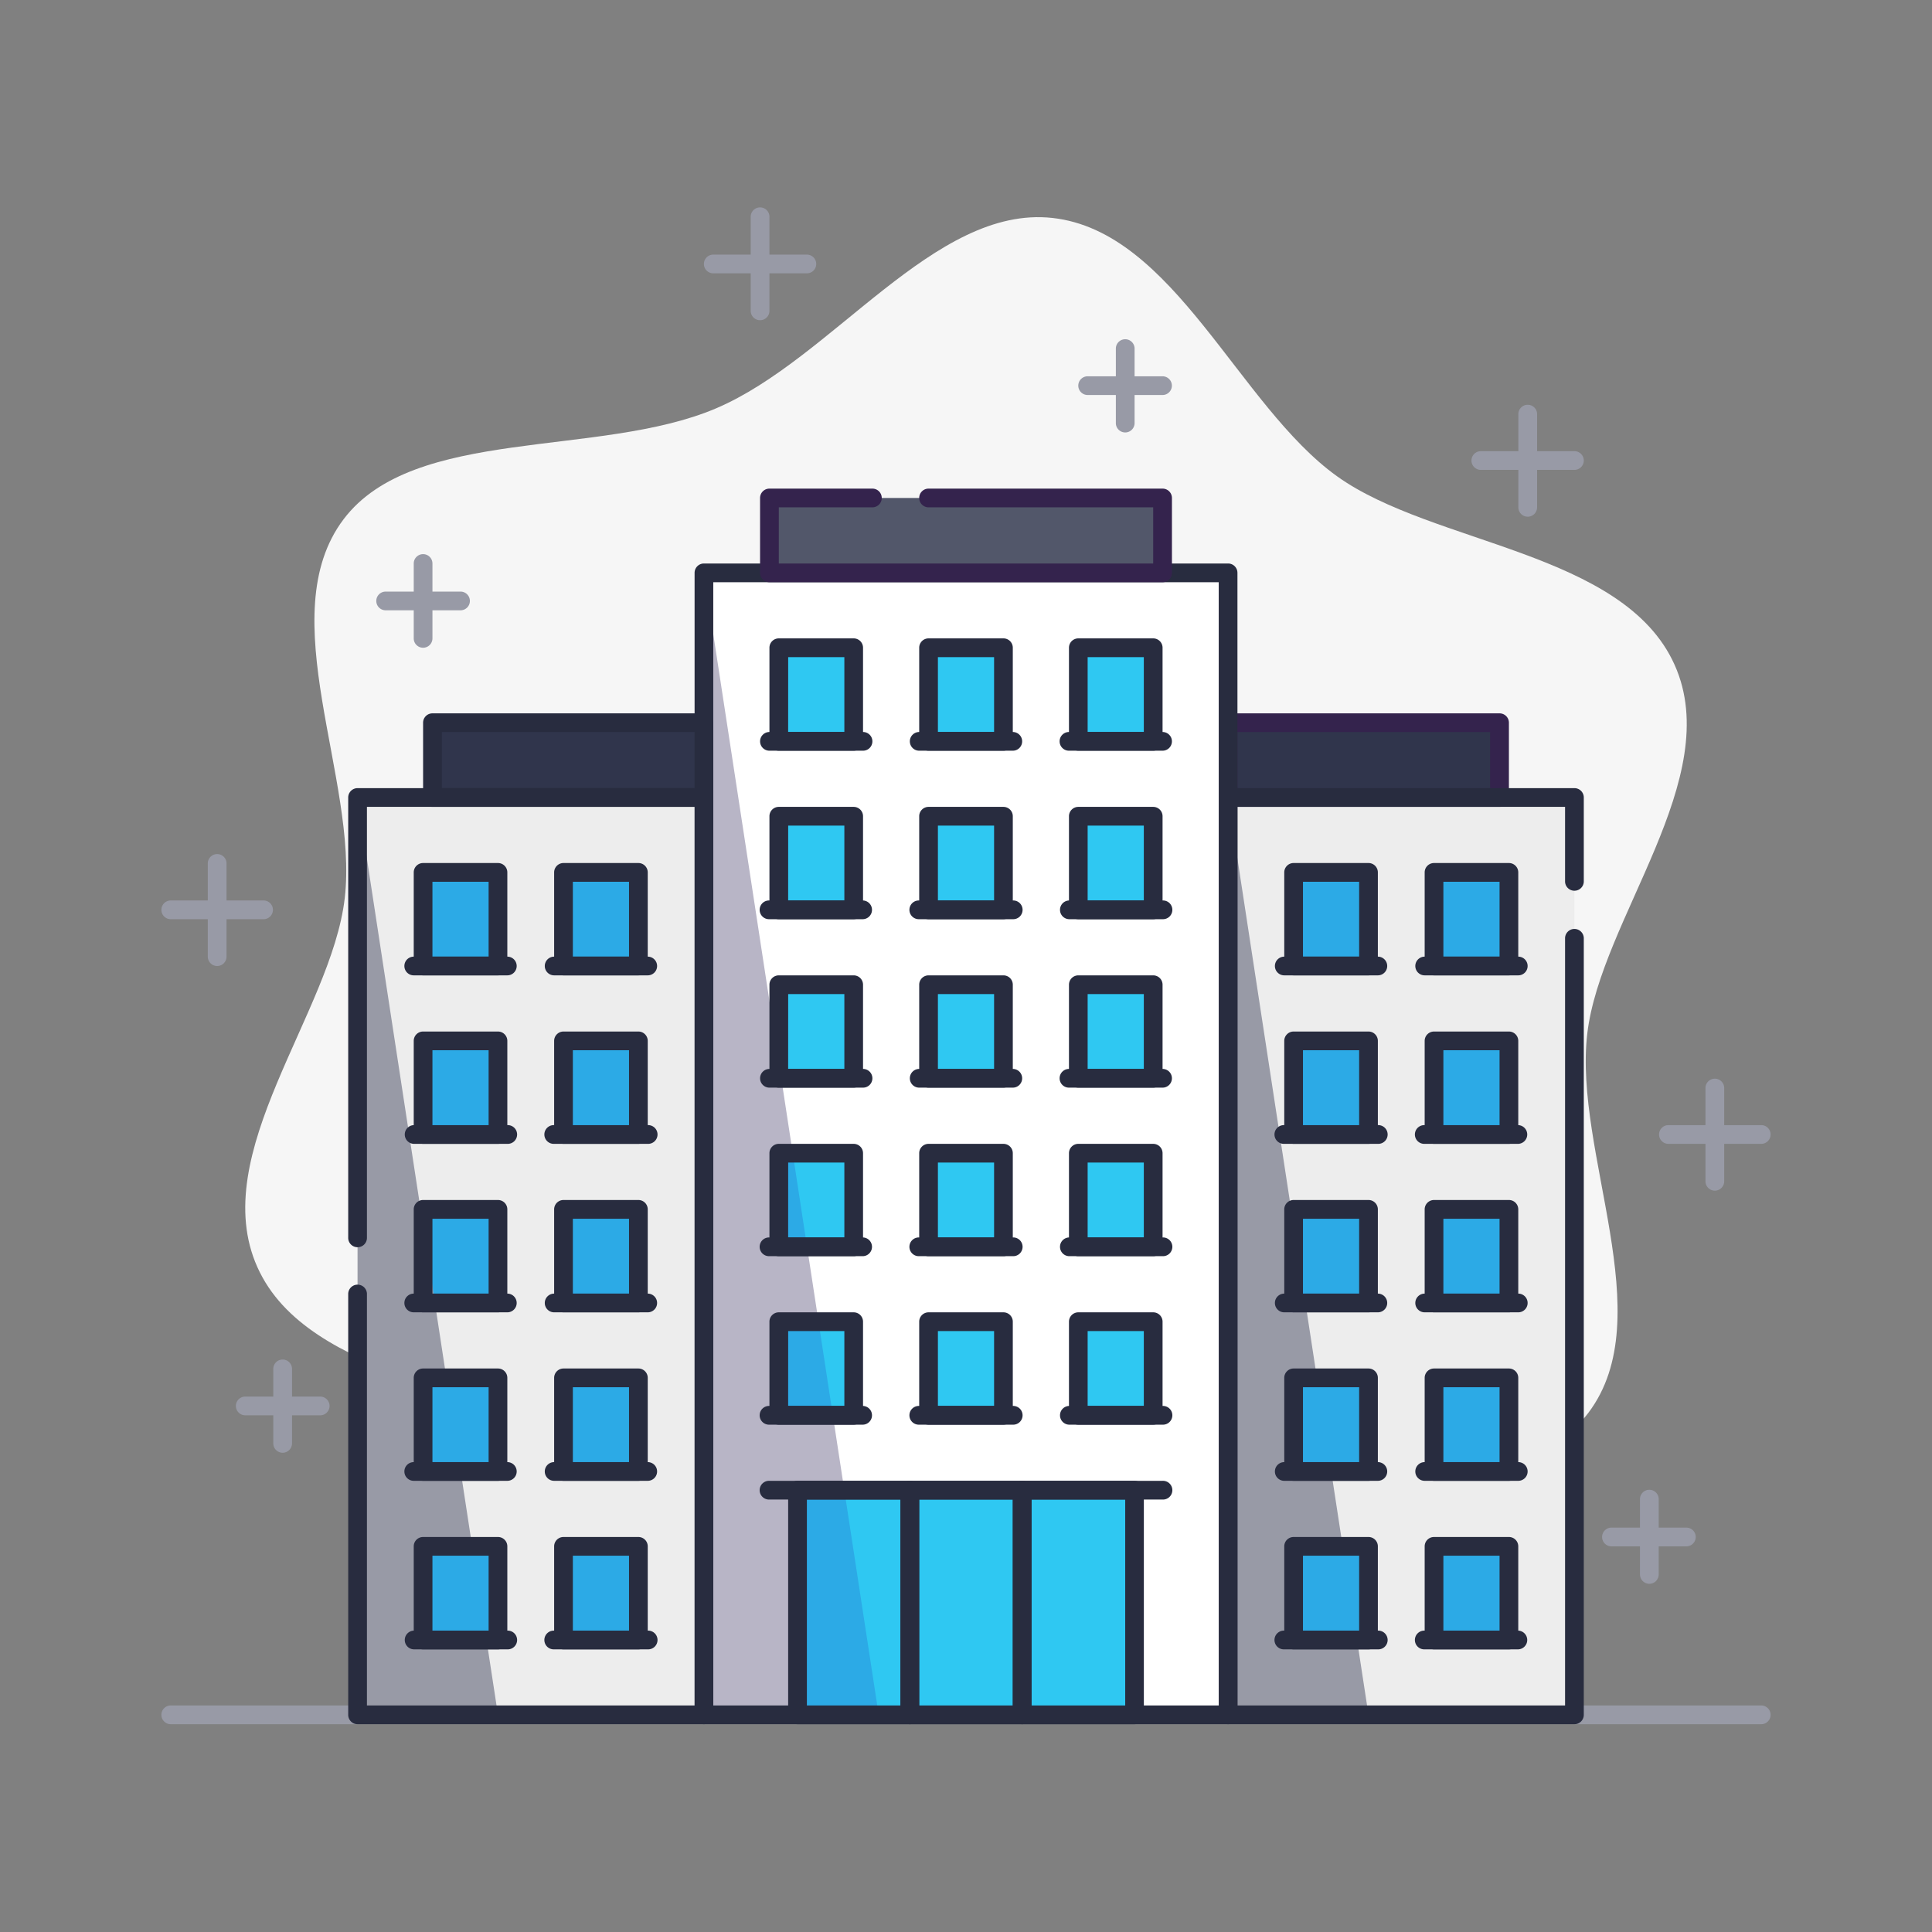 <svg id="a7524183-afc2-4a1c-813f-e91a4617ca3a" data-name="Capa 1" xmlns="http://www.w3.org/2000/svg" viewBox="0 0 1080 1080"><rect x="0" y="0" width="1080" height="1080" fill="#808080" stroke="none"/><defs><style>.bd19b267-27fe-44e9-bad1-ebd10b478270{fill:#f6f6f6;}.edbb5894-9139-45e2-909c-f5dfcf6d51be{fill:#989aa6;}.b33489fb-bbd9-47c6-b0cb-b25e1765e071{fill:#ededed;}.b22e2705-0dc4-4ca9-8a11-1c34156f7837{fill:#2caae6;}.e9f4d20a-7891-4fac-8337-ceb1a9b873eb{fill:#282c3f;}.e9e94dda-af42-4654-8547-f9d72eb884fe{fill:#30354c;}.bef2bcb0-e757-4b3c-8c8b-0995819b92d0{fill:#34234d;}.a9b1c581-da8b-4e0b-a383-719a1bbb1aeb{fill:#fff;}.b3febfb2-6277-46b1-beff-6c3c5a2fa892{fill:#b8b5c6;}.fb4f0213-f90d-4fa4-b3d1-507218dc1463{fill:#2fc8f2;}.a672387d-3f7e-4185-823a-a02577895883{fill:#52576a;}</style></defs><title>ICONS S2R</title><path class="bd19b267-27fe-44e9-bad1-ebd10b478270" d="M887.28,577.94c7.47-64.25,77.32-142.8,48.83-206.31S801,304.59,747.46,266.27c-55.18-39.55-91.08-136.93-159.16-144.44-66-7.28-122.87,78.75-188.12,106.49s-168.73,9.86-208.1,61.93c-40.62,53.71,8.36,145.54.64,211.81-7.47,64.25-77.32,142.8-48.83,206.31s135.16,67,188.65,105.36c55.18,39.55,91.08,136.93,159.16,144.44,66,7.28,122.87-78.75,188.12-106.49s168.73-9.86,208.1-61.93C928.54,736,879.56,644.21,887.28,577.94Z"/><path class="edbb5894-9139-45e2-909c-f5dfcf6d51be" d="M984.77,963.84H95.23a5.24,5.24,0,0,1,0-10.47H984.77a5.24,5.24,0,0,1,0,10.47Z"/><rect class="b33489fb-bbd9-47c6-b0cb-b25e1765e071" x="686.51" y="445.81" width="193.6" height="512.79"/><polygon class="edbb5894-9139-45e2-909c-f5dfcf6d51be" points="686.51 445.81 686.51 958.61 765 958.61 686.51 445.81"/><rect class="b22e2705-0dc4-4ca9-8a11-1c34156f7837" x="801.63" y="487.67" width="41.86" height="52.33" transform="translate(1645.12 1027.67) rotate(180)"/><rect class="b22e2705-0dc4-4ca9-8a11-1c34156f7837" x="723.14" y="487.67" width="41.86" height="52.33" transform="translate(1488.14 1027.67) rotate(180)"/><rect class="b22e2705-0dc4-4ca9-8a11-1c34156f7837" x="801.63" y="581.86" width="41.86" height="52.33" transform="translate(1645.12 1216.05) rotate(180)"/><rect class="b22e2705-0dc4-4ca9-8a11-1c34156f7837" x="723.14" y="581.86" width="41.86" height="52.33" transform="translate(1488.14 1216.05) rotate(180)"/><rect class="b22e2705-0dc4-4ca9-8a11-1c34156f7837" x="801.63" y="676.05" width="41.86" height="52.33" transform="translate(1645.12 1404.42) rotate(180)"/><rect class="b22e2705-0dc4-4ca9-8a11-1c34156f7837" x="723.14" y="676.05" width="41.86" height="52.33" transform="translate(1488.14 1404.42) rotate(180)"/><rect class="b22e2705-0dc4-4ca9-8a11-1c34156f7837" x="801.63" y="770.23" width="41.86" height="52.33" transform="translate(1645.12 1592.79) rotate(180)"/><rect class="b22e2705-0dc4-4ca9-8a11-1c34156f7837" x="723.14" y="770.23" width="41.86" height="52.33" transform="translate(1488.14 1592.79) rotate(180)"/><rect class="b22e2705-0dc4-4ca9-8a11-1c34156f7837" x="801.63" y="864.42" width="41.86" height="52.33" transform="translate(1645.12 1781.16) rotate(180)"/><rect class="b22e2705-0dc4-4ca9-8a11-1c34156f7837" x="723.14" y="864.42" width="41.86" height="52.33" transform="translate(1488.14 1781.16) rotate(180)"/><path class="e9f4d20a-7891-4fac-8337-ceb1a9b873eb" d="M765,545.23H723.14a5.23,5.23,0,0,1-5.23-5.23V487.67a5.23,5.23,0,0,1,5.23-5.23H765a5.23,5.23,0,0,1,5.23,5.23V540A5.23,5.23,0,0,1,765,545.23Zm-36.63-10.46h31.4V492.91h-31.4Z"/><path class="e9f4d20a-7891-4fac-8337-ceb1a9b873eb" d="M843.49,545.23H801.63A5.23,5.23,0,0,1,796.4,540V487.67a5.23,5.23,0,0,1,5.23-5.23h41.86a5.23,5.23,0,0,1,5.23,5.23V540A5.23,5.23,0,0,1,843.49,545.23Zm-36.63-10.46h31.4V492.91h-31.4Z"/><path class="e9f4d20a-7891-4fac-8337-ceb1a9b873eb" d="M765,639.42H723.14a5.23,5.23,0,0,1-5.23-5.23V581.86a5.23,5.23,0,0,1,5.23-5.23H765a5.23,5.23,0,0,1,5.23,5.23v52.33A5.23,5.23,0,0,1,765,639.42ZM728.37,629h31.4V587.09h-31.4Z"/><path class="e9f4d20a-7891-4fac-8337-ceb1a9b873eb" d="M843.49,639.42H801.63a5.23,5.23,0,0,1-5.23-5.23V581.86a5.23,5.23,0,0,1,5.23-5.23h41.86a5.23,5.23,0,0,1,5.23,5.23v52.33A5.23,5.23,0,0,1,843.49,639.42ZM806.86,629h31.4V587.09h-31.4Z"/><path class="e9f4d20a-7891-4fac-8337-ceb1a9b873eb" d="M765,733.6H723.14a5.23,5.23,0,0,1-5.23-5.23V676.05a5.23,5.23,0,0,1,5.23-5.24H765a5.23,5.23,0,0,1,5.23,5.24v52.32A5.23,5.23,0,0,1,765,733.6Zm-36.63-10.46h31.4V681.28h-31.4Z"/><path class="e9f4d20a-7891-4fac-8337-ceb1a9b873eb" d="M843.49,733.6H801.63a5.23,5.23,0,0,1-5.23-5.23V676.05a5.23,5.23,0,0,1,5.23-5.24h41.86a5.23,5.23,0,0,1,5.23,5.24v52.32A5.23,5.23,0,0,1,843.49,733.6Zm-36.63-10.46h31.4V681.28h-31.4Z"/><path class="e9f4d20a-7891-4fac-8337-ceb1a9b873eb" d="M765,827.79H723.14a5.23,5.23,0,0,1-5.23-5.23V770.23a5.23,5.23,0,0,1,5.23-5.23H765a5.23,5.23,0,0,1,5.23,5.23v52.33A5.23,5.23,0,0,1,765,827.79Zm-36.63-10.46h31.4V775.47h-31.4Z"/><path class="e9f4d20a-7891-4fac-8337-ceb1a9b873eb" d="M843.49,827.79H801.63a5.23,5.23,0,0,1-5.23-5.23V770.23a5.23,5.23,0,0,1,5.23-5.23h41.86a5.23,5.23,0,0,1,5.23,5.23v52.33A5.23,5.23,0,0,1,843.49,827.79Zm-36.63-10.46h31.4V775.47h-31.4Z"/><path class="e9f4d20a-7891-4fac-8337-ceb1a9b873eb" d="M765,922H723.14a5.23,5.23,0,0,1-5.23-5.24V864.42a5.23,5.23,0,0,1,5.23-5.23H765a5.23,5.23,0,0,1,5.23,5.23v52.32A5.23,5.23,0,0,1,765,922Zm-36.63-10.47h31.4V869.65h-31.4Z"/><path class="e9f4d20a-7891-4fac-8337-ceb1a9b873eb" d="M843.49,922H801.63a5.23,5.23,0,0,1-5.23-5.24V864.42a5.23,5.23,0,0,1,5.23-5.23h41.86a5.23,5.23,0,0,1,5.23,5.23v52.32A5.23,5.23,0,0,1,843.49,922Zm-36.63-10.47h31.4V869.65h-31.4Z"/><rect class="e9e94dda-af42-4654-8547-f9d72eb884fe" x="686.51" y="403.95" width="151.74" height="41.86"/><path class="bef2bcb0-e757-4b3c-8c8b-0995819b92d0" d="M838.26,451.05H686.51a5.23,5.23,0,0,1-5.23-5.24V404a5.23,5.23,0,0,1,5.23-5.23H838.26a5.23,5.23,0,0,1,5.23,5.23v41.86A5.23,5.23,0,0,1,838.26,451.05ZM691.74,440.58H833V409.19H691.74Z"/><path class="e9f4d20a-7891-4fac-8337-ceb1a9b873eb" d="M880.12,963.84H686.51a5.23,5.23,0,0,1-5.23-5.24V445.81a5.23,5.23,0,0,1,5.23-5.23H880.12a5.23,5.23,0,0,1,5.23,5.23v47.1a5.24,5.24,0,0,1-10.47,0V451.05H691.74V953.37H874.88V524.3a5.24,5.24,0,0,1,10.47,0V958.6A5.23,5.23,0,0,1,880.12,963.84Z"/><path class="e9f4d20a-7891-4fac-8337-ceb1a9b873eb" d="M848.72,922H796.4a5.24,5.24,0,1,1,0-10.47h52.32a5.24,5.24,0,0,1,0,10.47Z"/><path class="e9f4d20a-7891-4fac-8337-ceb1a9b873eb" d="M770.23,922H717.91a5.24,5.24,0,1,1,0-10.47h52.32a5.24,5.24,0,1,1,0,10.47Z"/><path class="e9f4d20a-7891-4fac-8337-ceb1a9b873eb" d="M848.72,827.79H796.4a5.23,5.23,0,1,1,0-10.46h52.32a5.23,5.23,0,1,1,0,10.46Z"/><path class="e9f4d20a-7891-4fac-8337-ceb1a9b873eb" d="M770.23,827.79H717.91a5.23,5.23,0,1,1,0-10.46h52.32a5.23,5.23,0,1,1,0,10.46Z"/><path class="e9f4d20a-7891-4fac-8337-ceb1a9b873eb" d="M848.72,733.6H796.4a5.23,5.23,0,1,1,0-10.46h52.32a5.23,5.23,0,0,1,0,10.46Z"/><path class="e9f4d20a-7891-4fac-8337-ceb1a9b873eb" d="M770.23,733.6H717.91a5.23,5.23,0,1,1,0-10.46h52.32a5.23,5.23,0,1,1,0,10.46Z"/><path class="e9f4d20a-7891-4fac-8337-ceb1a9b873eb" d="M848.72,639.42H796.4a5.24,5.24,0,1,1,0-10.47h52.32a5.24,5.24,0,0,1,0,10.47Z"/><path class="e9f4d20a-7891-4fac-8337-ceb1a9b873eb" d="M770.23,639.42H717.91a5.24,5.24,0,1,1,0-10.47h52.32a5.24,5.24,0,1,1,0,10.47Z"/><path class="e9f4d20a-7891-4fac-8337-ceb1a9b873eb" d="M848.72,545.23H796.4a5.23,5.23,0,1,1,0-10.46h52.32a5.23,5.23,0,0,1,0,10.46Z"/><path class="e9f4d20a-7891-4fac-8337-ceb1a9b873eb" d="M770.23,545.23H717.91a5.23,5.23,0,1,1,0-10.46h52.32a5.23,5.23,0,1,1,0,10.46Z"/><rect class="a9b1c581-da8b-4e0b-a383-719a1bbb1aeb" x="393.49" y="320.23" width="293.02" height="638.37"/><polygon class="b3febfb2-6277-46b1-beff-6c3c5a2fa892" points="393.49 320.23 393.49 958.61 491.2 958.61 393.49 320.23"/><rect class="fb4f0213-f90d-4fa4-b3d1-507218dc1463" x="519.07" y="362.09" width="41.86" height="52.33" transform="translate(1080 776.51) rotate(180)"/><path class="e9f4d20a-7891-4fac-8337-ceb1a9b873eb" d="M686.51,963.84h-293a5.23,5.23,0,0,1-5.23-5.24V320.23a5.23,5.23,0,0,1,5.23-5.23h293a5.23,5.23,0,0,1,5.23,5.23V958.6A5.23,5.23,0,0,1,686.51,963.84ZM398.72,953.37H681.28V325.47H398.72Z"/><rect class="fb4f0213-f90d-4fa4-b3d1-507218dc1463" x="602.79" y="362.09" width="41.86" height="52.33" transform="translate(1247.44 776.51) rotate(180)"/><path class="e9f4d20a-7891-4fac-8337-ceb1a9b873eb" d="M560.93,419.65H519.07a5.23,5.23,0,0,1-5.23-5.23V362.09a5.23,5.23,0,0,1,5.23-5.23h41.86a5.23,5.23,0,0,1,5.23,5.23v52.33A5.23,5.23,0,0,1,560.93,419.65ZM524.3,409.19h31.4V367.33H524.3Z"/><path class="e9f4d20a-7891-4fac-8337-ceb1a9b873eb" d="M644.65,419.65H602.79a5.23,5.23,0,0,1-5.23-5.23V362.09a5.23,5.23,0,0,1,5.23-5.23h41.86a5.23,5.23,0,0,1,5.23,5.23v52.33A5.23,5.23,0,0,1,644.65,419.65ZM608,409.19h31.4V367.33H608Z"/><rect class="fb4f0213-f90d-4fa4-b3d1-507218dc1463" x="435.35" y="362.09" width="41.86" height="52.33" transform="translate(912.56 776.51) rotate(180)"/><rect class="fb4f0213-f90d-4fa4-b3d1-507218dc1463" x="519.07" y="456.28" width="41.86" height="52.33" transform="translate(1080 964.88) rotate(180)"/><rect class="fb4f0213-f90d-4fa4-b3d1-507218dc1463" x="602.79" y="456.28" width="41.86" height="52.33" transform="translate(1247.44 964.88) rotate(180)"/><rect class="fb4f0213-f90d-4fa4-b3d1-507218dc1463" x="435.35" y="456.28" width="41.86" height="52.33" transform="translate(912.56 964.88) rotate(180)"/><rect class="fb4f0213-f90d-4fa4-b3d1-507218dc1463" x="519.07" y="550.47" width="41.86" height="52.33" transform="translate(1080 1153.26) rotate(180)"/><rect class="fb4f0213-f90d-4fa4-b3d1-507218dc1463" x="602.79" y="550.47" width="41.86" height="52.33" transform="translate(1247.44 1153.26) rotate(180)"/><rect class="fb4f0213-f90d-4fa4-b3d1-507218dc1463" x="435.35" y="550.47" width="41.86" height="52.33" transform="translate(912.56 1153.26) rotate(180)"/><rect class="fb4f0213-f90d-4fa4-b3d1-507218dc1463" x="519.07" y="644.65" width="41.86" height="52.33" transform="translate(1080 1341.63) rotate(180)"/><rect class="fb4f0213-f90d-4fa4-b3d1-507218dc1463" x="602.79" y="644.65" width="41.86" height="52.33" transform="translate(1247.44 1341.63) rotate(180)"/><rect class="b22e2705-0dc4-4ca9-8a11-1c34156f7837" x="435.35" y="644.65" width="41.86" height="52.33" transform="translate(912.56 1341.63) rotate(180)"/><polygon class="fb4f0213-f90d-4fa4-b3d1-507218dc1463" points="443.15 644.65 477.21 644.65 477.21 696.98 451.15 696.98 443.15 644.65"/><rect class="fb4f0213-f90d-4fa4-b3d1-507218dc1463" x="519.07" y="738.84" width="41.86" height="52.33" transform="translate(1080 1530) rotate(180)"/><rect class="fb4f0213-f90d-4fa4-b3d1-507218dc1463" x="602.79" y="738.84" width="41.86" height="52.33" transform="translate(1247.44 1530) rotate(180)"/><rect class="b22e2705-0dc4-4ca9-8a11-1c34156f7837" x="435.35" y="738.84" width="41.86" height="52.33" transform="translate(912.56 1530) rotate(180)"/><polygon class="fb4f0213-f90d-4fa4-b3d1-507218dc1463" points="457.56 738.84 477.21 738.84 477.21 791.16 465.57 791.16 457.56 738.84"/><path class="e9f4d20a-7891-4fac-8337-ceb1a9b873eb" d="M477.21,419.65H435.35a5.23,5.23,0,0,1-5.23-5.23V362.09a5.23,5.23,0,0,1,5.23-5.23h41.86a5.23,5.23,0,0,1,5.23,5.23v52.33A5.23,5.23,0,0,1,477.21,419.65Zm-36.63-10.46H472V367.33h-31.4Z"/><path class="e9f4d20a-7891-4fac-8337-ceb1a9b873eb" d="M560.93,513.84H519.07a5.23,5.23,0,0,1-5.23-5.24V456.28a5.23,5.23,0,0,1,5.23-5.23h41.86a5.23,5.23,0,0,1,5.23,5.23V508.6A5.23,5.23,0,0,1,560.93,513.84ZM524.3,503.37h31.4V461.51H524.3Z"/><path class="e9f4d20a-7891-4fac-8337-ceb1a9b873eb" d="M644.65,513.84H602.79a5.23,5.23,0,0,1-5.23-5.24V456.28a5.23,5.23,0,0,1,5.23-5.23h41.86a5.23,5.23,0,0,1,5.23,5.23V508.6A5.23,5.23,0,0,1,644.65,513.84ZM608,503.37h31.4V461.51H608Z"/><path class="e9f4d20a-7891-4fac-8337-ceb1a9b873eb" d="M477.21,513.84H435.35a5.23,5.23,0,0,1-5.23-5.24V456.28a5.23,5.23,0,0,1,5.23-5.23h41.86a5.23,5.23,0,0,1,5.23,5.23V508.6A5.23,5.23,0,0,1,477.21,513.84Zm-36.63-10.47H472V461.51h-31.4Z"/><path class="e9f4d20a-7891-4fac-8337-ceb1a9b873eb" d="M560.93,608H519.07a5.23,5.23,0,0,1-5.23-5.23V550.47a5.23,5.23,0,0,1,5.23-5.24h41.86a5.23,5.23,0,0,1,5.23,5.24v52.32A5.23,5.23,0,0,1,560.93,608ZM524.3,597.56h31.4V555.7H524.3Z"/><path class="e9f4d20a-7891-4fac-8337-ceb1a9b873eb" d="M644.65,608H602.79a5.23,5.23,0,0,1-5.23-5.23V550.47a5.23,5.23,0,0,1,5.23-5.24h41.86a5.23,5.23,0,0,1,5.23,5.24v52.32A5.23,5.23,0,0,1,644.65,608ZM608,597.56h31.4V555.7H608Z"/><path class="e9f4d20a-7891-4fac-8337-ceb1a9b873eb" d="M477.21,608H435.35a5.23,5.23,0,0,1-5.23-5.23V550.47a5.23,5.23,0,0,1,5.23-5.24h41.86a5.23,5.23,0,0,1,5.23,5.24v52.32A5.23,5.23,0,0,1,477.21,608Zm-36.63-10.46H472V555.7h-31.4Z"/><path class="e9f4d20a-7891-4fac-8337-ceb1a9b873eb" d="M560.93,702.21H519.07a5.23,5.23,0,0,1-5.23-5.23V644.65a5.23,5.23,0,0,1,5.23-5.23h41.86a5.23,5.23,0,0,1,5.23,5.23V697A5.23,5.23,0,0,1,560.93,702.21ZM524.3,691.74h31.4V649.88H524.3Z"/><path class="e9f4d20a-7891-4fac-8337-ceb1a9b873eb" d="M644.65,702.21H602.79a5.23,5.23,0,0,1-5.23-5.23V644.65a5.23,5.23,0,0,1,5.23-5.23h41.86a5.23,5.23,0,0,1,5.23,5.23V697A5.23,5.23,0,0,1,644.65,702.21ZM608,691.74h31.4V649.88H608Z"/><path class="e9f4d20a-7891-4fac-8337-ceb1a9b873eb" d="M477.21,702.21H435.35a5.23,5.23,0,0,1-5.23-5.23V644.65a5.23,5.23,0,0,1,5.23-5.23h41.86a5.23,5.23,0,0,1,5.23,5.23V697A5.23,5.23,0,0,1,477.21,702.21Zm-36.63-10.47H472V649.88h-31.4Z"/><path class="e9f4d20a-7891-4fac-8337-ceb1a9b873eb" d="M560.93,796.4H519.07a5.24,5.24,0,0,1-5.23-5.24V738.84a5.24,5.24,0,0,1,5.23-5.24h41.86a5.24,5.24,0,0,1,5.23,5.24v52.32A5.24,5.24,0,0,1,560.93,796.4ZM524.3,785.93h31.4V744.07H524.3Z"/><path class="e9f4d20a-7891-4fac-8337-ceb1a9b873eb" d="M644.65,796.4H602.79a5.24,5.24,0,0,1-5.23-5.24V738.84a5.24,5.24,0,0,1,5.23-5.24h41.86a5.24,5.24,0,0,1,5.23,5.24v52.32A5.24,5.24,0,0,1,644.65,796.4ZM608,785.93h31.4V744.07H608Z"/><path class="e9f4d20a-7891-4fac-8337-ceb1a9b873eb" d="M477.21,796.4H435.35a5.24,5.24,0,0,1-5.23-5.24V738.84a5.24,5.24,0,0,1,5.23-5.24h41.86a5.24,5.24,0,0,1,5.23,5.24v52.32A5.24,5.24,0,0,1,477.21,796.4Zm-36.63-10.47H472V744.07h-31.4Z"/><rect class="fb4f0213-f90d-4fa4-b3d1-507218dc1463" x="571.4" y="833.02" width="62.79" height="125.58"/><rect class="b22e2705-0dc4-4ca9-8a11-1c34156f7837" x="445.81" y="833.02" width="62.79" height="125.58"/><polygon class="fb4f0213-f90d-4fa4-b3d1-507218dc1463" points="508.61 833.02 471.98 833.02 491.2 958.61 508.61 958.61 508.61 833.02"/><rect class="fb4f0213-f90d-4fa4-b3d1-507218dc1463" x="508.6" y="833.02" width="62.79" height="125.58"/><path class="e9f4d20a-7891-4fac-8337-ceb1a9b873eb" d="M634.19,963.84H571.4a5.23,5.23,0,0,1-5.24-5.24V833a5.23,5.23,0,0,1,5.24-5.23h62.79a5.23,5.23,0,0,1,5.23,5.23V958.6A5.23,5.23,0,0,1,634.19,963.84Zm-57.56-10.47H629V838.26H576.63Z"/><path class="e9f4d20a-7891-4fac-8337-ceb1a9b873eb" d="M508.6,963.84H445.81a5.23,5.23,0,0,1-5.23-5.24V833a5.23,5.23,0,0,1,5.23-5.23H508.6a5.23,5.23,0,0,1,5.24,5.23V958.6A5.23,5.23,0,0,1,508.6,963.84Zm-57.55-10.47h52.32V838.26H451.05Z"/><path class="e9f4d20a-7891-4fac-8337-ceb1a9b873eb" d="M571.4,963.84H508.6a5.23,5.23,0,0,1-5.23-5.24V833a5.23,5.23,0,0,1,5.23-5.23h62.8a5.23,5.23,0,0,1,5.23,5.23V958.6A5.23,5.23,0,0,1,571.4,963.84Zm-57.56-10.47h52.32V838.26H513.84Z"/><rect class="a672387d-3f7e-4185-823a-a02577895883" x="430.12" y="278.37" width="219.77" height="41.86"/><path class="bef2bcb0-e757-4b3c-8c8b-0995819b92d0" d="M649.88,325.47H430.12a5.24,5.24,0,0,1-5.24-5.24V278.37a5.23,5.23,0,0,1,5.24-5.23h57.55a5.23,5.23,0,1,1,0,10.46H435.35V315h209.3V283.6H519.07a5.23,5.23,0,0,1,0-10.46H649.88a5.23,5.23,0,0,1,5.24,5.23v41.86A5.24,5.24,0,0,1,649.88,325.47Z"/><path class="e9f4d20a-7891-4fac-8337-ceb1a9b873eb" d="M649.88,838.26H430.12a5.24,5.24,0,1,1,0-10.47H649.88a5.24,5.24,0,1,1,0,10.47Z"/><path class="e9f4d20a-7891-4fac-8337-ceb1a9b873eb" d="M482.44,513.84H430.12a5.24,5.24,0,1,1,0-10.47h52.32a5.24,5.24,0,0,1,0,10.47Z"/><path class="e9f4d20a-7891-4fac-8337-ceb1a9b873eb" d="M566.16,513.84H513.84a5.24,5.24,0,1,1,0-10.47h52.32a5.24,5.24,0,1,1,0,10.47Z"/><path class="e9f4d20a-7891-4fac-8337-ceb1a9b873eb" d="M649.88,513.84H597.56a5.24,5.24,0,0,1,0-10.47h52.32a5.24,5.24,0,1,1,0,10.47Z"/><path class="e9f4d20a-7891-4fac-8337-ceb1a9b873eb" d="M482.44,419.65H430.12a5.23,5.23,0,1,1,0-10.46h52.32a5.23,5.23,0,0,1,0,10.46Z"/><path class="e9f4d20a-7891-4fac-8337-ceb1a9b873eb" d="M566.16,419.65H513.84a5.23,5.23,0,1,1,0-10.46h52.32a5.23,5.23,0,1,1,0,10.46Z"/><path class="e9f4d20a-7891-4fac-8337-ceb1a9b873eb" d="M649.88,419.65H597.56a5.23,5.23,0,1,1,0-10.46h52.32a5.23,5.23,0,1,1,0,10.46Z"/><path class="e9f4d20a-7891-4fac-8337-ceb1a9b873eb" d="M482.44,608H430.12a5.23,5.23,0,1,1,0-10.46h52.32a5.23,5.23,0,1,1,0,10.46Z"/><path class="e9f4d20a-7891-4fac-8337-ceb1a9b873eb" d="M566.16,608H513.84a5.23,5.23,0,1,1,0-10.46h52.32a5.23,5.23,0,1,1,0,10.46Z"/><path class="e9f4d20a-7891-4fac-8337-ceb1a9b873eb" d="M649.88,608H597.56a5.23,5.23,0,1,1,0-10.46h52.32a5.23,5.23,0,1,1,0,10.46Z"/><path class="e9f4d20a-7891-4fac-8337-ceb1a9b873eb" d="M482.44,702.21H430.12a5.24,5.24,0,1,1,0-10.47h52.32a5.24,5.24,0,0,1,0,10.47Z"/><path class="e9f4d20a-7891-4fac-8337-ceb1a9b873eb" d="M566.16,702.21H513.84a5.24,5.24,0,1,1,0-10.47h52.32a5.24,5.24,0,1,1,0,10.47Z"/><path class="e9f4d20a-7891-4fac-8337-ceb1a9b873eb" d="M649.88,702.21H597.56a5.24,5.24,0,0,1,0-10.47h52.32a5.24,5.24,0,1,1,0,10.47Z"/><path class="e9f4d20a-7891-4fac-8337-ceb1a9b873eb" d="M482.44,796.4H430.12a5.24,5.24,0,1,1,0-10.47h52.32a5.24,5.24,0,0,1,0,10.47Z"/><path class="e9f4d20a-7891-4fac-8337-ceb1a9b873eb" d="M566.16,796.4H513.84a5.24,5.24,0,1,1,0-10.47h52.32a5.24,5.24,0,1,1,0,10.47Z"/><path class="e9f4d20a-7891-4fac-8337-ceb1a9b873eb" d="M649.88,796.4H597.56a5.24,5.24,0,0,1,0-10.47h52.32a5.24,5.24,0,1,1,0,10.47Z"/><rect class="b33489fb-bbd9-47c6-b0cb-b25e1765e071" x="199.88" y="445.81" width="193.6" height="512.79" transform="translate(593.37 1404.42) rotate(180)"/><rect class="b22e2705-0dc4-4ca9-8a11-1c34156f7837" x="315" y="487.67" width="41.86" height="52.33" transform="translate(671.86 1027.67) rotate(180)"/><rect class="b22e2705-0dc4-4ca9-8a11-1c34156f7837" x="236.51" y="487.67" width="41.86" height="52.33" transform="translate(514.88 1027.67) rotate(180)"/><rect class="b22e2705-0dc4-4ca9-8a11-1c34156f7837" x="315" y="581.86" width="41.86" height="52.33" transform="translate(671.86 1216.05) rotate(180)"/><rect class="b22e2705-0dc4-4ca9-8a11-1c34156f7837" x="236.51" y="581.86" width="41.86" height="52.33" transform="translate(514.88 1216.05) rotate(180)"/><rect class="b22e2705-0dc4-4ca9-8a11-1c34156f7837" x="315" y="676.05" width="41.86" height="52.33" transform="translate(671.86 1404.42) rotate(180)"/><rect class="b22e2705-0dc4-4ca9-8a11-1c34156f7837" x="236.51" y="676.05" width="41.86" height="52.33" transform="translate(514.88 1404.42) rotate(180)"/><rect class="b22e2705-0dc4-4ca9-8a11-1c34156f7837" x="315" y="770.23" width="41.86" height="52.33" transform="translate(671.86 1592.79) rotate(180)"/><polygon class="edbb5894-9139-45e2-909c-f5dfcf6d51be" points="199.88 445.81 199.88 958.61 278.37 958.61 199.88 445.81"/><rect class="b22e2705-0dc4-4ca9-8a11-1c34156f7837" x="236.51" y="770.23" width="41.86" height="52.33" transform="translate(514.88 1592.79) rotate(180)"/><rect class="b22e2705-0dc4-4ca9-8a11-1c34156f7837" x="315" y="864.42" width="41.86" height="52.33" transform="translate(671.86 1781.16) rotate(180)"/><rect class="b22e2705-0dc4-4ca9-8a11-1c34156f7837" x="236.51" y="864.42" width="41.86" height="52.33" transform="translate(514.88 1781.16) rotate(180)"/><path class="e9f4d20a-7891-4fac-8337-ceb1a9b873eb" d="M356.86,545.23H315a5.23,5.23,0,0,1-5.23-5.23V487.67a5.23,5.23,0,0,1,5.23-5.23h41.86a5.23,5.23,0,0,1,5.23,5.23V540A5.23,5.23,0,0,1,356.86,545.23Zm-36.63-10.46h31.4V492.91h-31.4Z"/><path class="e9f4d20a-7891-4fac-8337-ceb1a9b873eb" d="M278.37,545.23H236.51a5.23,5.23,0,0,1-5.23-5.23V487.67a5.23,5.23,0,0,1,5.23-5.23h41.86a5.23,5.23,0,0,1,5.23,5.23V540A5.23,5.23,0,0,1,278.37,545.23Zm-36.63-10.46h31.4V492.91h-31.4Z"/><path class="e9f4d20a-7891-4fac-8337-ceb1a9b873eb" d="M356.86,639.42H315a5.23,5.23,0,0,1-5.23-5.23V581.86a5.23,5.23,0,0,1,5.23-5.23h41.86a5.23,5.23,0,0,1,5.23,5.23v52.33A5.23,5.23,0,0,1,356.86,639.42ZM320.23,629h31.4V587.09h-31.4Z"/><path class="e9f4d20a-7891-4fac-8337-ceb1a9b873eb" d="M278.37,639.42H236.51a5.23,5.23,0,0,1-5.23-5.23V581.86a5.23,5.23,0,0,1,5.23-5.23h41.86a5.23,5.23,0,0,1,5.23,5.23v52.33A5.23,5.23,0,0,1,278.37,639.42ZM241.74,629h31.4V587.09h-31.4Z"/><path class="e9f4d20a-7891-4fac-8337-ceb1a9b873eb" d="M356.86,733.6H315a5.23,5.23,0,0,1-5.23-5.23V676.05a5.23,5.23,0,0,1,5.23-5.24h41.86a5.23,5.23,0,0,1,5.23,5.24v52.32A5.23,5.23,0,0,1,356.86,733.6Zm-36.63-10.46h31.4V681.28h-31.4Z"/><path class="e9f4d20a-7891-4fac-8337-ceb1a9b873eb" d="M278.37,733.6H236.51a5.23,5.23,0,0,1-5.23-5.23V676.05a5.23,5.23,0,0,1,5.23-5.24h41.86a5.23,5.23,0,0,1,5.23,5.24v52.32A5.23,5.23,0,0,1,278.37,733.6Zm-36.63-10.46h31.4V681.28h-31.4Z"/><path class="e9f4d20a-7891-4fac-8337-ceb1a9b873eb" d="M356.86,827.79H315a5.23,5.23,0,0,1-5.23-5.23V770.23A5.23,5.23,0,0,1,315,765h41.86a5.23,5.23,0,0,1,5.23,5.23v52.33A5.23,5.23,0,0,1,356.86,827.79Zm-36.63-10.46h31.4V775.47h-31.4Z"/><path class="e9f4d20a-7891-4fac-8337-ceb1a9b873eb" d="M278.37,827.79H236.51a5.23,5.23,0,0,1-5.23-5.23V770.23a5.23,5.23,0,0,1,5.23-5.23h41.86a5.23,5.23,0,0,1,5.23,5.23v52.33A5.23,5.23,0,0,1,278.37,827.79Zm-36.63-10.46h31.4V775.47h-31.4Z"/><path class="e9f4d20a-7891-4fac-8337-ceb1a9b873eb" d="M356.86,922H315a5.23,5.23,0,0,1-5.23-5.24V864.42a5.23,5.23,0,0,1,5.23-5.23h41.86a5.23,5.23,0,0,1,5.23,5.23v52.32A5.23,5.23,0,0,1,356.86,922Zm-36.63-10.47h31.4V869.65h-31.4Z"/><path class="e9f4d20a-7891-4fac-8337-ceb1a9b873eb" d="M278.37,922H236.51a5.23,5.23,0,0,1-5.23-5.24V864.42a5.23,5.23,0,0,1,5.23-5.23h41.86a5.23,5.23,0,0,1,5.23,5.23v52.32A5.23,5.23,0,0,1,278.37,922Zm-36.63-10.47h31.4V869.65h-31.4Z"/><rect class="e9e94dda-af42-4654-8547-f9d72eb884fe" x="241.74" y="403.95" width="151.74" height="41.86" transform="translate(635.23 849.77) rotate(180)"/><path class="e9f4d20a-7891-4fac-8337-ceb1a9b873eb" d="M393.49,451.05H241.74a5.23,5.23,0,0,1-5.23-5.24V404a5.23,5.23,0,0,1,5.23-5.23H393.49a5.23,5.23,0,0,1,5.23,5.23v41.86A5.23,5.23,0,0,1,393.49,451.05ZM247,440.58H388.26V409.19H247Z"/><path class="e9f4d20a-7891-4fac-8337-ceb1a9b873eb" d="M393.49,963.84H199.88a5.23,5.23,0,0,1-5.23-5.24V723.14a5.24,5.24,0,0,1,10.47,0V953.37H388.26V451.05H205.12V691.74a5.24,5.24,0,1,1-10.47,0V445.81a5.23,5.23,0,0,1,5.23-5.23H393.49a5.23,5.23,0,0,1,5.23,5.23V958.6A5.23,5.23,0,0,1,393.49,963.84Z"/><path class="e9f4d20a-7891-4fac-8337-ceb1a9b873eb" d="M362.09,639.42H309.77a5.24,5.24,0,1,1,0-10.47h52.32a5.24,5.24,0,1,1,0,10.47Z"/><path class="e9f4d20a-7891-4fac-8337-ceb1a9b873eb" d="M283.6,639.42H231.28a5.24,5.24,0,0,1,0-10.47H283.6a5.24,5.24,0,1,1,0,10.47Z"/><path class="e9f4d20a-7891-4fac-8337-ceb1a9b873eb" d="M362.09,545.23H309.77a5.23,5.23,0,1,1,0-10.46h52.32a5.23,5.23,0,1,1,0,10.46Z"/><path class="e9f4d20a-7891-4fac-8337-ceb1a9b873eb" d="M283.6,545.23H231.28a5.23,5.23,0,1,1,0-10.46H283.6a5.23,5.23,0,1,1,0,10.46Z"/><path class="e9f4d20a-7891-4fac-8337-ceb1a9b873eb" d="M362.09,827.79H309.77a5.23,5.23,0,1,1,0-10.46h52.32a5.23,5.23,0,1,1,0,10.46Z"/><path class="e9f4d20a-7891-4fac-8337-ceb1a9b873eb" d="M283.6,827.79H231.28a5.23,5.23,0,0,1,0-10.46H283.6a5.23,5.23,0,1,1,0,10.46Z"/><path class="e9f4d20a-7891-4fac-8337-ceb1a9b873eb" d="M362.09,922H309.77a5.24,5.24,0,1,1,0-10.47h52.32a5.24,5.24,0,1,1,0,10.47Z"/><path class="e9f4d20a-7891-4fac-8337-ceb1a9b873eb" d="M283.6,922H231.28a5.24,5.24,0,0,1,0-10.47H283.6a5.24,5.24,0,1,1,0,10.47Z"/><path class="e9f4d20a-7891-4fac-8337-ceb1a9b873eb" d="M362.09,733.6H309.77a5.23,5.23,0,1,1,0-10.46h52.32a5.23,5.23,0,1,1,0,10.46Z"/><path class="e9f4d20a-7891-4fac-8337-ceb1a9b873eb" d="M283.6,733.6H231.28a5.23,5.23,0,1,1,0-10.46H283.6a5.23,5.23,0,1,1,0,10.46Z"/><path class="edbb5894-9139-45e2-909c-f5dfcf6d51be" d="M451.05,152.79H398.72a5.23,5.23,0,0,1,0-10.46h52.33a5.23,5.23,0,0,1,0,10.46Z"/><path class="edbb5894-9139-45e2-909c-f5dfcf6d51be" d="M424.88,179a5.23,5.23,0,0,1-5.23-5.23V121.4a5.24,5.24,0,1,1,10.47,0v52.32A5.23,5.23,0,0,1,424.88,179Z"/><path class="edbb5894-9139-45e2-909c-f5dfcf6d51be" d="M880.12,262.67H827.79a5.23,5.23,0,0,1,0-10.46h52.33a5.23,5.23,0,1,1,0,10.46Z"/><path class="edbb5894-9139-45e2-909c-f5dfcf6d51be" d="M854,288.84a5.23,5.23,0,0,1-5.23-5.24V231.28a5.24,5.24,0,0,1,10.47,0V283.6A5.23,5.23,0,0,1,854,288.84Z"/><path class="edbb5894-9139-45e2-909c-f5dfcf6d51be" d="M179,791.16H137.09a5.23,5.23,0,0,1,0-10.46H179a5.23,5.23,0,1,1,0,10.46Z"/><path class="edbb5894-9139-45e2-909c-f5dfcf6d51be" d="M158,812.09a5.23,5.23,0,0,1-5.23-5.23V765a5.24,5.24,0,0,1,10.47,0v41.86A5.23,5.23,0,0,1,158,812.09Z"/><path class="edbb5894-9139-45e2-909c-f5dfcf6d51be" d="M649.88,220.81H608a5.23,5.23,0,0,1,0-10.46h41.86a5.23,5.23,0,1,1,0,10.46Z"/><path class="edbb5894-9139-45e2-909c-f5dfcf6d51be" d="M629,241.74a5.23,5.23,0,0,1-5.23-5.23V194.65a5.24,5.24,0,0,1,10.47,0v41.86A5.23,5.23,0,0,1,629,241.74Z"/><path class="edbb5894-9139-45e2-909c-f5dfcf6d51be" d="M257.44,341.16H215.58a5.23,5.23,0,1,1,0-10.46h41.86a5.23,5.23,0,0,1,0,10.46Z"/><path class="edbb5894-9139-45e2-909c-f5dfcf6d51be" d="M236.51,362.09a5.23,5.23,0,0,1-5.23-5.23V315a5.23,5.23,0,0,1,10.46,0v41.86A5.23,5.23,0,0,1,236.51,362.09Z"/><path class="edbb5894-9139-45e2-909c-f5dfcf6d51be" d="M147.56,513.84H95.23a5.24,5.24,0,0,1,0-10.47h52.33a5.24,5.24,0,0,1,0,10.47Z"/><path class="edbb5894-9139-45e2-909c-f5dfcf6d51be" d="M121.4,540a5.23,5.23,0,0,1-5.24-5.23V482.44a5.24,5.24,0,0,1,10.47,0v52.33A5.23,5.23,0,0,1,121.4,540Z"/><path class="edbb5894-9139-45e2-909c-f5dfcf6d51be" d="M984.77,639.42H932.44a5.24,5.24,0,0,1,0-10.47h52.33a5.24,5.24,0,0,1,0,10.47Z"/><path class="edbb5894-9139-45e2-909c-f5dfcf6d51be" d="M958.6,665.58a5.23,5.23,0,0,1-5.23-5.23V608a5.24,5.24,0,0,1,10.47,0v52.33A5.23,5.23,0,0,1,958.6,665.58Z"/><path class="edbb5894-9139-45e2-909c-f5dfcf6d51be" d="M942.91,864.42H901.05a5.24,5.24,0,1,1,0-10.47h41.86a5.24,5.24,0,0,1,0,10.47Z"/><path class="edbb5894-9139-45e2-909c-f5dfcf6d51be" d="M922,885.35a5.23,5.23,0,0,1-5.24-5.23V838.26a5.24,5.24,0,1,1,10.47,0v41.86A5.23,5.23,0,0,1,922,885.35Z"/></svg>